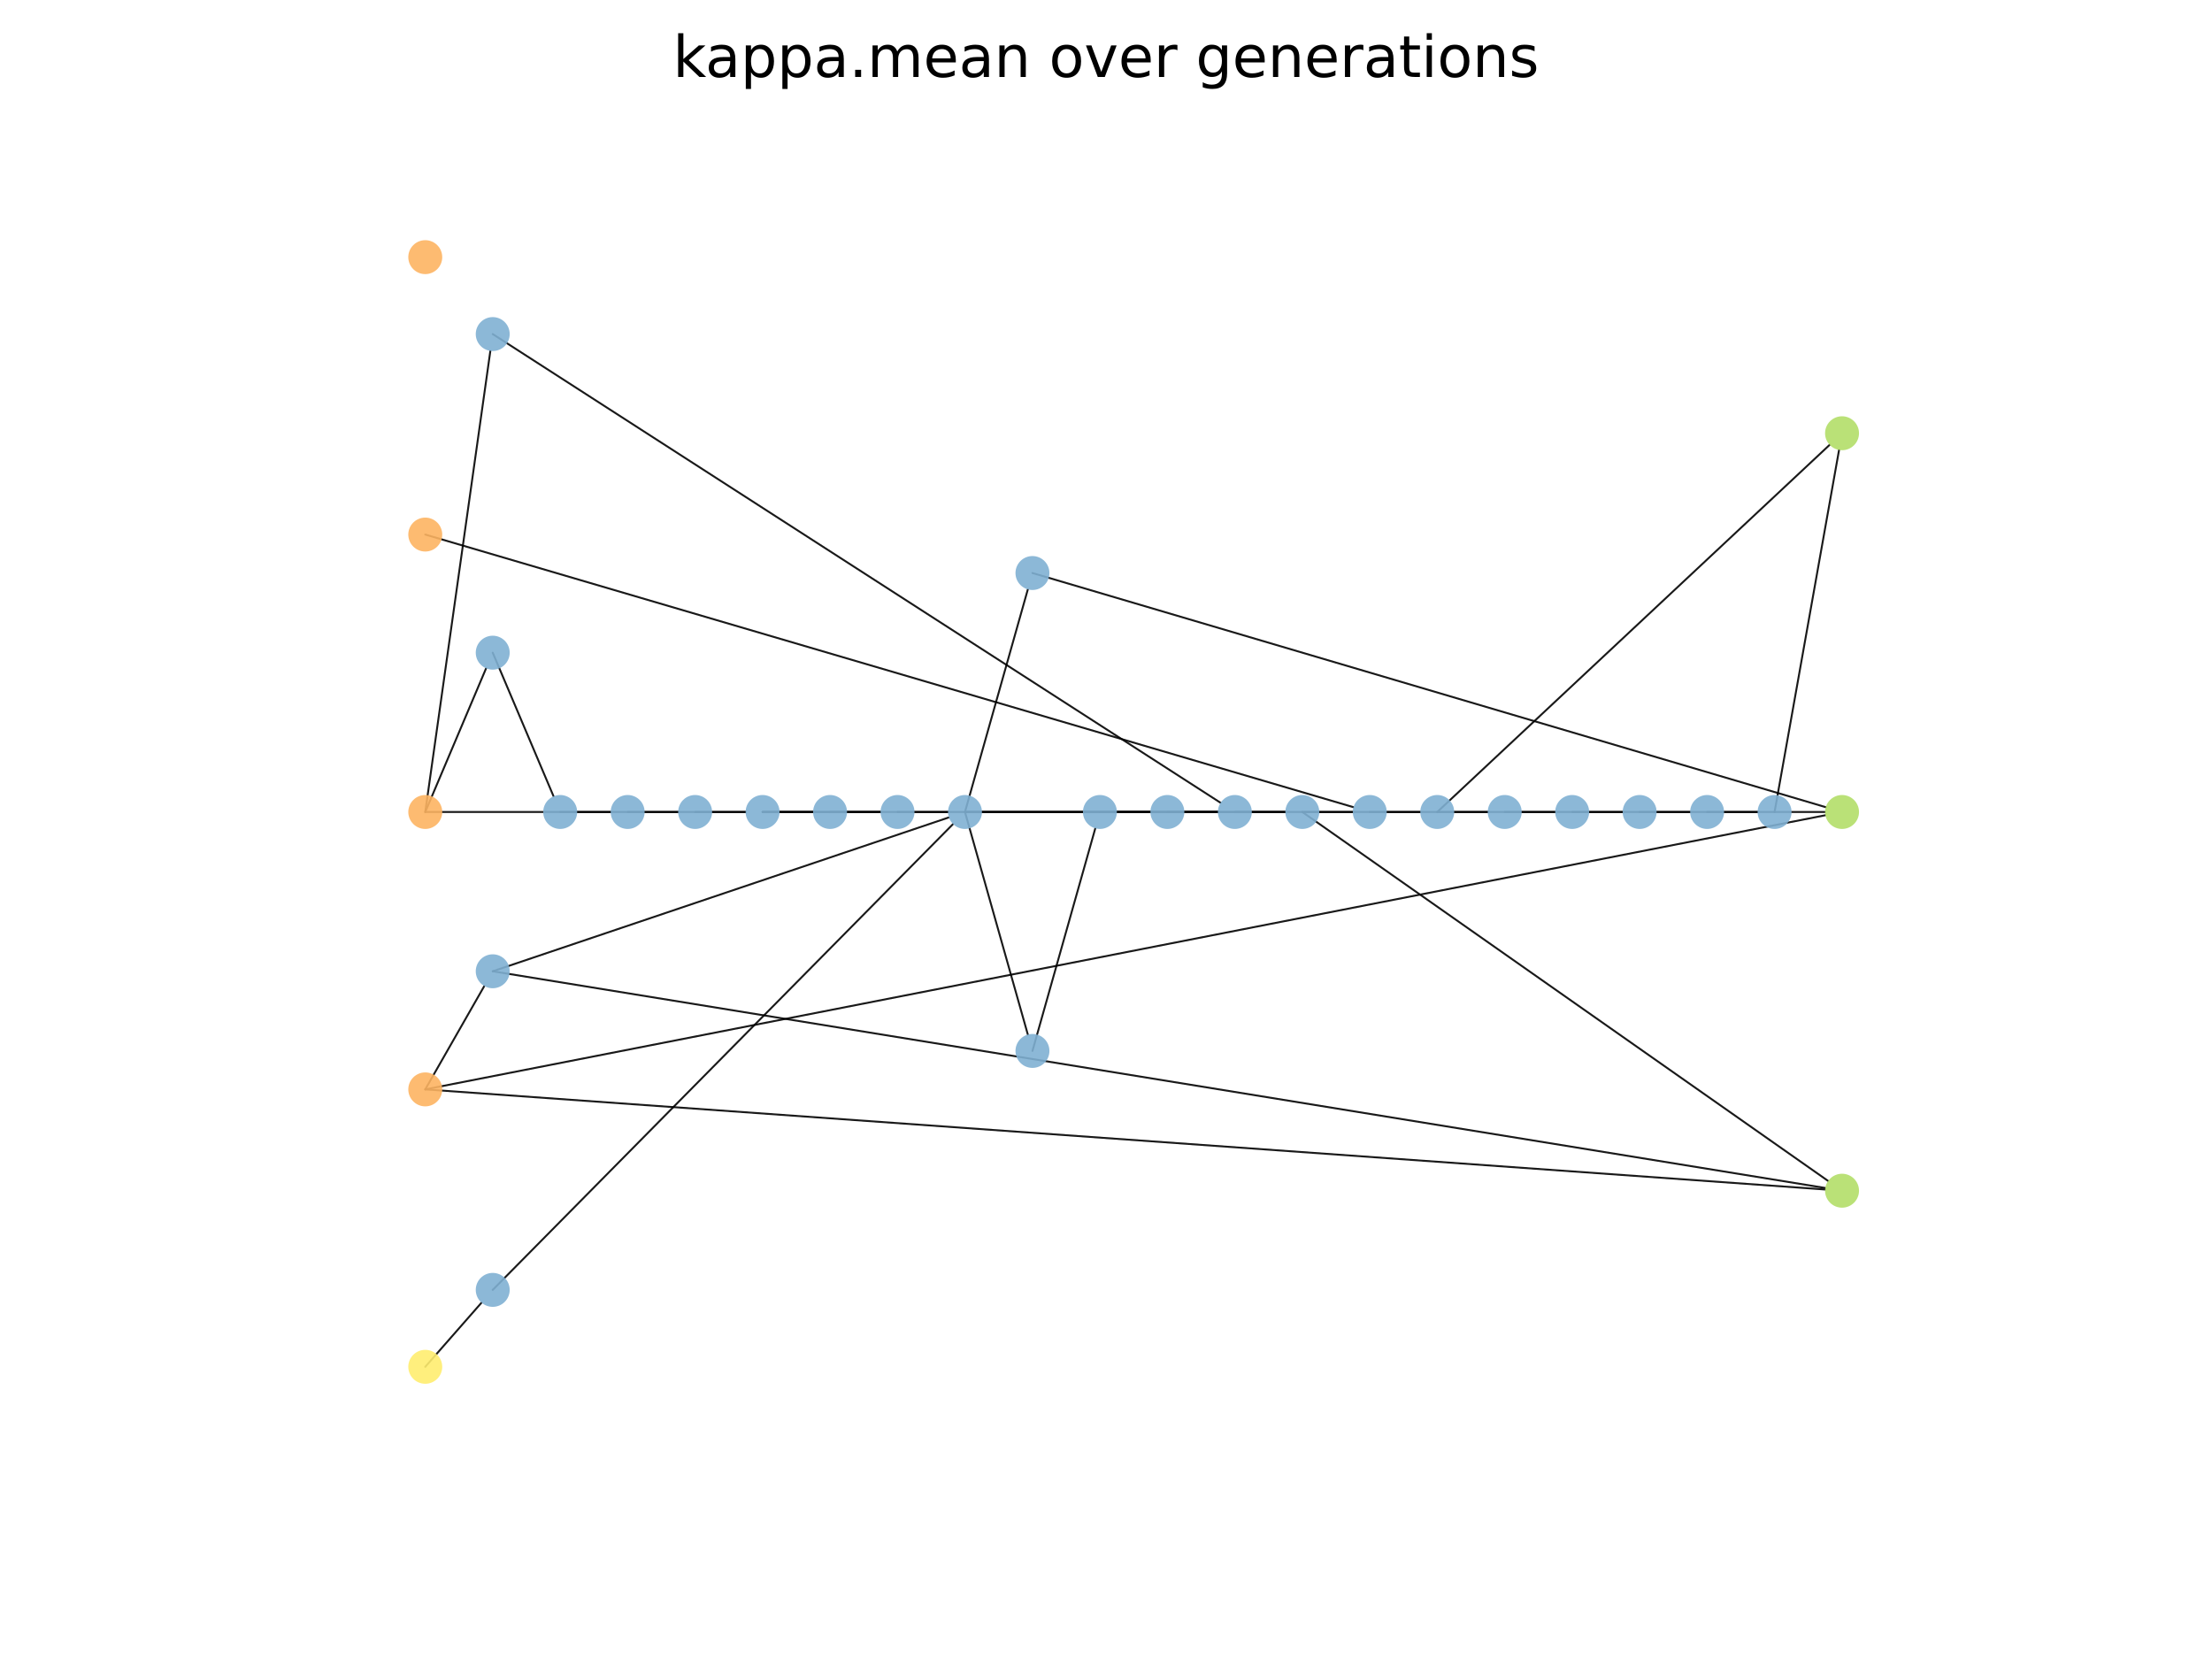 <?xml version="1.0" encoding="utf-8" standalone="no"?>
<!DOCTYPE svg PUBLIC "-//W3C//DTD SVG 1.1//EN"
  "http://www.w3.org/Graphics/SVG/1.1/DTD/svg11.dtd">
<!-- Created with matplotlib (https://matplotlib.org/) -->
<svg height="345.6pt" version="1.1" viewBox="0 0 460.8 345.6" width="460.8pt" xmlns="http://www.w3.org/2000/svg" xmlns:xlink="http://www.w3.org/1999/xlink">
 <defs>
  <style type="text/css">
*{stroke-linecap:butt;stroke-linejoin:round;}
  </style>
 </defs>
 <g id="figure_1">
  <g id="patch_1">
   <path d="M 0 345.6 
L 460.8 345.6 
L 460.8 0 
L 0 0 
z
" style="fill:#ffffff;"/>
  </g>
  <g id="axes_1">
   <g id="patch_2">
    <path clip-path="url(#p0fcdcd401b)" d="M 88.59 111.359 
Q 185.275 139.756 281.96 168.154 
" style="fill:none;stroke:#000000;stroke-linecap:round;stroke-opacity:0.9;stroke-width:0.4;"/>
   </g>
   <g id="patch_3">
    <path clip-path="url(#p0fcdcd401b)" d="M 88.59 169.15 
Q 95.37 121.123 102.15 73.096 
" style="fill:none;stroke:#000000;stroke-linecap:round;stroke-opacity:0.9;stroke-width:0.4;"/>
   </g>
   <g id="patch_4">
    <path clip-path="url(#p0fcdcd401b)" d="M 88.59 169.15 
Q 94.928 154.183 101.266 139.217 
" style="fill:none;stroke:#000000;stroke-linecap:round;stroke-opacity:0.9;stroke-width:0.4;"/>
   </g>
   <g id="patch_5">
    <path clip-path="url(#p0fcdcd401b)" d="M 88.59 169.15 
Q 121.956 169.15 155.323 169.15 
" style="fill:none;stroke:#000000;stroke-linecap:round;stroke-opacity:0.9;stroke-width:0.4;"/>
   </g>
   <g id="patch_6">
    <path clip-path="url(#p0fcdcd401b)" d="M 88.59 226.94 
Q 94.739 216.174 100.889 205.408 
" style="fill:none;stroke:#000000;stroke-linecap:round;stroke-opacity:0.9;stroke-width:0.4;"/>
   </g>
   <g id="patch_7">
    <path clip-path="url(#p0fcdcd401b)" d="M 88.59 226.94 
Q 234.424 198.385 380.258 169.829 
" style="fill:none;stroke:#000000;stroke-linecap:round;stroke-opacity:0.9;stroke-width:0.4;"/>
   </g>
   <g id="patch_8">
    <path clip-path="url(#p0fcdcd401b)" d="M 88.59 226.94 
Q 234.397 237.367 380.204 247.794 
" style="fill:none;stroke:#000000;stroke-linecap:round;stroke-opacity:0.9;stroke-width:0.4;"/>
   </g>
   <g id="patch_9">
    <path clip-path="url(#p0fcdcd401b)" d="M 88.59 284.731 
Q 94.451 278.048 100.313 271.365 
" style="fill:none;stroke:#000000;stroke-linecap:round;stroke-opacity:0.9;stroke-width:0.4;"/>
   </g>
   <g id="patch_10">
    <path clip-path="url(#p0fcdcd401b)" d="M 102.644 202.335 
Q 150.16 186.307 197.677 170.279 
" style="fill:none;stroke:#000000;stroke-linecap:round;stroke-opacity:0.9;stroke-width:0.4;"/>
   </g>
   <g id="patch_11">
    <path clip-path="url(#p0fcdcd401b)" d="M 102.644 202.335 
Q 241.444 224.907 380.243 247.479 
" style="fill:none;stroke:#000000;stroke-linecap:round;stroke-opacity:0.9;stroke-width:0.4;"/>
   </g>
   <g id="patch_12">
    <path clip-path="url(#p0fcdcd401b)" d="M 102.644 268.706 
Q 150.593 220.184 198.541 171.662 
" style="fill:none;stroke:#000000;stroke-linecap:round;stroke-opacity:0.9;stroke-width:0.4;"/>
   </g>
   <g id="patch_13">
    <path clip-path="url(#p0fcdcd401b)" d="M 102.644 69.593 
Q 178.455 118.413 254.267 167.234 
" style="fill:none;stroke:#000000;stroke-linecap:round;stroke-opacity:0.9;stroke-width:0.4;"/>
   </g>
   <g id="patch_14">
    <path clip-path="url(#p0fcdcd401b)" d="M 102.644 135.964 
Q 108.982 150.93 115.321 165.897 
" style="fill:none;stroke:#000000;stroke-linecap:round;stroke-opacity:0.9;stroke-width:0.4;"/>
   </g>
   <g id="patch_15">
    <path clip-path="url(#p0fcdcd401b)" d="M 116.698 169.15 
Q 121.957 169.15 127.215 169.15 
" style="fill:none;stroke:#000000;stroke-linecap:round;stroke-opacity:0.9;stroke-width:0.4;"/>
   </g>
   <g id="patch_16">
    <path clip-path="url(#p0fcdcd401b)" d="M 130.753 169.15 
Q 136.011 169.15 141.269 169.15 
" style="fill:none;stroke:#000000;stroke-linecap:round;stroke-opacity:0.9;stroke-width:0.4;"/>
   </g>
   <g id="patch_17">
    <path clip-path="url(#p0fcdcd401b)" d="M 144.807 169.15 
Q 150.065 169.15 155.324 169.15 
" style="fill:none;stroke:#000000;stroke-linecap:round;stroke-opacity:0.9;stroke-width:0.4;"/>
   </g>
   <g id="patch_18">
    <path clip-path="url(#p0fcdcd401b)" d="M 158.861 169.15 
Q 164.12 169.15 169.378 169.15 
" style="fill:none;stroke:#000000;stroke-linecap:round;stroke-opacity:0.9;stroke-width:0.4;"/>
   </g>
   <g id="patch_19">
    <path clip-path="url(#p0fcdcd401b)" d="M 158.861 169.15 
Q 171.147 169.15 183.432 169.15 
" style="fill:none;stroke:#000000;stroke-linecap:round;stroke-opacity:0.9;stroke-width:0.4;"/>
   </g>
   <g id="patch_20">
    <path clip-path="url(#p0fcdcd401b)" d="M 158.861 169.15 
Q 213.31 169.15 267.758 169.15 
" style="fill:none;stroke:#000000;stroke-linecap:round;stroke-opacity:0.9;stroke-width:0.4;"/>
   </g>
   <g id="patch_21">
    <path clip-path="url(#p0fcdcd401b)" d="M 172.916 169.15 
Q 178.174 169.15 183.432 169.15 
" style="fill:none;stroke:#000000;stroke-linecap:round;stroke-opacity:0.9;stroke-width:0.4;"/>
   </g>
   <g id="patch_22">
    <path clip-path="url(#p0fcdcd401b)" d="M 186.97 169.15 
Q 192.228 169.15 197.487 169.15 
" style="fill:none;stroke:#000000;stroke-linecap:round;stroke-opacity:0.9;stroke-width:0.4;"/>
   </g>
   <g id="patch_23">
    <path clip-path="url(#p0fcdcd401b)" d="M 201.024 169.15 
Q 207.571 145.96 214.119 122.771 
" style="fill:none;stroke:#000000;stroke-linecap:round;stroke-opacity:0.9;stroke-width:0.4;"/>
   </g>
   <g id="patch_24">
    <path clip-path="url(#p0fcdcd401b)" d="M 201.024 169.15 
Q 207.571 192.339 214.119 215.528 
" style="fill:none;stroke:#000000;stroke-linecap:round;stroke-opacity:0.9;stroke-width:0.4;"/>
   </g>
   <g id="patch_25">
    <path clip-path="url(#p0fcdcd401b)" d="M 201.024 169.15 
Q 227.364 169.15 253.704 169.15 
" style="fill:none;stroke:#000000;stroke-linecap:round;stroke-opacity:0.9;stroke-width:0.4;"/>
   </g>
   <g id="patch_26">
    <path clip-path="url(#p0fcdcd401b)" d="M 201.024 169.15 
Q 290.608 169.15 380.192 169.15 
" style="fill:none;stroke:#000000;stroke-linecap:round;stroke-opacity:0.9;stroke-width:0.4;"/>
   </g>
   <g id="patch_27">
    <path clip-path="url(#p0fcdcd401b)" d="M 215.079 119.371 
Q 297.71 143.76 380.341 168.149 
" style="fill:none;stroke:#000000;stroke-linecap:round;stroke-opacity:0.9;stroke-width:0.4;"/>
   </g>
   <g id="patch_28">
    <path clip-path="url(#p0fcdcd401b)" d="M 215.079 218.928 
Q 221.626 195.739 228.173 172.549 
" style="fill:none;stroke:#000000;stroke-linecap:round;stroke-opacity:0.9;stroke-width:0.4;"/>
   </g>
   <g id="patch_29">
    <path clip-path="url(#p0fcdcd401b)" d="M 229.133 169.15 
Q 234.391 169.15 239.65 169.15 
" style="fill:none;stroke:#000000;stroke-linecap:round;stroke-opacity:0.9;stroke-width:0.4;"/>
   </g>
   <g id="patch_30">
    <path clip-path="url(#p0fcdcd401b)" d="M 243.187 169.15 
Q 248.446 169.15 253.704 169.15 
" style="fill:none;stroke:#000000;stroke-linecap:round;stroke-opacity:0.9;stroke-width:0.4;"/>
   </g>
   <g id="patch_31">
    <path clip-path="url(#p0fcdcd401b)" d="M 257.241 169.15 
Q 262.5 169.15 267.758 169.15 
" style="fill:none;stroke:#000000;stroke-linecap:round;stroke-opacity:0.9;stroke-width:0.4;"/>
   </g>
   <g id="patch_32">
    <path clip-path="url(#p0fcdcd401b)" d="M 271.296 169.15 
Q 276.554 169.15 281.812 169.15 
" style="fill:none;stroke:#000000;stroke-linecap:round;stroke-opacity:0.9;stroke-width:0.4;"/>
   </g>
   <g id="patch_33">
    <path clip-path="url(#p0fcdcd401b)" d="M 271.296 169.15 
Q 326.067 207.583 380.838 246.017 
" style="fill:none;stroke:#000000;stroke-linecap:round;stroke-opacity:0.9;stroke-width:0.4;"/>
   </g>
   <g id="patch_34">
    <path clip-path="url(#p0fcdcd401b)" d="M 285.35 169.15 
Q 290.608 169.15 295.867 169.15 
" style="fill:none;stroke:#000000;stroke-linecap:round;stroke-opacity:0.9;stroke-width:0.4;"/>
   </g>
   <g id="patch_35">
    <path clip-path="url(#p0fcdcd401b)" d="M 299.404 169.15 
Q 304.663 169.15 309.921 169.15 
" style="fill:none;stroke:#000000;stroke-linecap:round;stroke-opacity:0.9;stroke-width:0.4;"/>
   </g>
   <g id="patch_36">
    <path clip-path="url(#p0fcdcd401b)" d="M 299.404 169.15 
Q 340.277 130.909 381.149 92.668 
" style="fill:none;stroke:#000000;stroke-linecap:round;stroke-opacity:0.9;stroke-width:0.4;"/>
   </g>
   <g id="patch_37">
    <path clip-path="url(#p0fcdcd401b)" d="M 313.459 169.15 
Q 318.717 169.15 323.975 169.15 
" style="fill:none;stroke:#000000;stroke-linecap:round;stroke-opacity:0.9;stroke-width:0.4;"/>
   </g>
   <g id="patch_38">
    <path clip-path="url(#p0fcdcd401b)" d="M 327.513 169.15 
Q 332.771 169.15 338.03 169.15 
" style="fill:none;stroke:#000000;stroke-linecap:round;stroke-opacity:0.9;stroke-width:0.4;"/>
   </g>
   <g id="patch_39">
    <path clip-path="url(#p0fcdcd401b)" d="M 341.567 169.15 
Q 346.826 169.15 352.084 169.15 
" style="fill:none;stroke:#000000;stroke-linecap:round;stroke-opacity:0.9;stroke-width:0.4;"/>
   </g>
   <g id="patch_40">
    <path clip-path="url(#p0fcdcd401b)" d="M 355.622 169.15 
Q 360.88 169.15 366.138 169.15 
" style="fill:none;stroke:#000000;stroke-linecap:round;stroke-opacity:0.9;stroke-width:0.4;"/>
   </g>
   <g id="patch_41">
    <path clip-path="url(#p0fcdcd401b)" d="M 369.676 169.15 
Q 376.393 131.442 383.11 93.734 
" style="fill:none;stroke:#000000;stroke-linecap:round;stroke-opacity:0.9;stroke-width:0.4;"/>
   </g>
   <g id="PathCollection_1">
    <defs>
     <path d="M 0 3.536 
C 0.938 3.536 1.837 3.163 2.5 2.5 
C 3.163 1.837 3.536 0.938 3.536 0 
C 3.536 -0.938 3.163 -1.837 2.5 -2.5 
C 1.837 -3.163 0.938 -3.536 0 -3.536 
C -0.938 -3.536 -1.837 -3.163 -2.5 -2.5 
C -3.163 -1.837 -3.536 -0.938 -3.536 0 
C -3.536 0.938 -3.163 1.837 -2.5 2.5 
C -1.837 3.163 -0.938 3.536 0 3.536 
z
" id="C0_0_94a22ccd00"/>
    </defs>
    <g clip-path="url(#p0fcdcd401b)">
     <use style="fill:#fdb462;fill-opacity:0.9;" x="88.59" xlink:href="#C0_0_94a22ccd00" y="53.568"/>
    </g>
    <g clip-path="url(#p0fcdcd401b)">
     <use style="fill:#fdb462;fill-opacity:0.9;" x="88.59" xlink:href="#C0_0_94a22ccd00" y="111.359"/>
    </g>
    <g clip-path="url(#p0fcdcd401b)">
     <use style="fill:#fdb462;fill-opacity:0.9;" x="88.59" xlink:href="#C0_0_94a22ccd00" y="169.15"/>
    </g>
    <g clip-path="url(#p0fcdcd401b)">
     <use style="fill:#fdb462;fill-opacity:0.9;" x="88.59" xlink:href="#C0_0_94a22ccd00" y="226.94"/>
    </g>
    <g clip-path="url(#p0fcdcd401b)">
     <use style="fill:#ffed6f;fill-opacity:0.9;" x="88.59" xlink:href="#C0_0_94a22ccd00" y="284.731"/>
    </g>
    <g clip-path="url(#p0fcdcd401b)">
     <use style="fill:#80b1d3;fill-opacity:0.9;" x="102.644" xlink:href="#C0_0_94a22ccd00" y="202.335"/>
    </g>
    <g clip-path="url(#p0fcdcd401b)">
     <use style="fill:#80b1d3;fill-opacity:0.9;" x="102.644" xlink:href="#C0_0_94a22ccd00" y="268.706"/>
    </g>
    <g clip-path="url(#p0fcdcd401b)">
     <use style="fill:#80b1d3;fill-opacity:0.9;" x="102.644" xlink:href="#C0_0_94a22ccd00" y="69.593"/>
    </g>
    <g clip-path="url(#p0fcdcd401b)">
     <use style="fill:#80b1d3;fill-opacity:0.9;" x="102.644" xlink:href="#C0_0_94a22ccd00" y="135.964"/>
    </g>
    <g clip-path="url(#p0fcdcd401b)">
     <use style="fill:#80b1d3;fill-opacity:0.9;" x="116.698" xlink:href="#C0_0_94a22ccd00" y="169.15"/>
    </g>
    <g clip-path="url(#p0fcdcd401b)">
     <use style="fill:#80b1d3;fill-opacity:0.9;" x="130.753" xlink:href="#C0_0_94a22ccd00" y="169.15"/>
    </g>
    <g clip-path="url(#p0fcdcd401b)">
     <use style="fill:#80b1d3;fill-opacity:0.9;" x="144.807" xlink:href="#C0_0_94a22ccd00" y="169.15"/>
    </g>
    <g clip-path="url(#p0fcdcd401b)">
     <use style="fill:#80b1d3;fill-opacity:0.9;" x="158.861" xlink:href="#C0_0_94a22ccd00" y="169.15"/>
    </g>
    <g clip-path="url(#p0fcdcd401b)">
     <use style="fill:#80b1d3;fill-opacity:0.9;" x="172.916" xlink:href="#C0_0_94a22ccd00" y="169.15"/>
    </g>
    <g clip-path="url(#p0fcdcd401b)">
     <use style="fill:#80b1d3;fill-opacity:0.9;" x="186.97" xlink:href="#C0_0_94a22ccd00" y="169.15"/>
    </g>
    <g clip-path="url(#p0fcdcd401b)">
     <use style="fill:#80b1d3;fill-opacity:0.9;" x="201.024" xlink:href="#C0_0_94a22ccd00" y="169.15"/>
    </g>
    <g clip-path="url(#p0fcdcd401b)">
     <use style="fill:#80b1d3;fill-opacity:0.9;" x="215.079" xlink:href="#C0_0_94a22ccd00" y="119.371"/>
    </g>
    <g clip-path="url(#p0fcdcd401b)">
     <use style="fill:#80b1d3;fill-opacity:0.9;" x="215.079" xlink:href="#C0_0_94a22ccd00" y="218.928"/>
    </g>
    <g clip-path="url(#p0fcdcd401b)">
     <use style="fill:#80b1d3;fill-opacity:0.9;" x="229.133" xlink:href="#C0_0_94a22ccd00" y="169.15"/>
    </g>
    <g clip-path="url(#p0fcdcd401b)">
     <use style="fill:#80b1d3;fill-opacity:0.9;" x="243.187" xlink:href="#C0_0_94a22ccd00" y="169.15"/>
    </g>
    <g clip-path="url(#p0fcdcd401b)">
     <use style="fill:#80b1d3;fill-opacity:0.9;" x="257.241" xlink:href="#C0_0_94a22ccd00" y="169.15"/>
    </g>
    <g clip-path="url(#p0fcdcd401b)">
     <use style="fill:#80b1d3;fill-opacity:0.9;" x="271.296" xlink:href="#C0_0_94a22ccd00" y="169.15"/>
    </g>
    <g clip-path="url(#p0fcdcd401b)">
     <use style="fill:#80b1d3;fill-opacity:0.9;" x="285.35" xlink:href="#C0_0_94a22ccd00" y="169.15"/>
    </g>
    <g clip-path="url(#p0fcdcd401b)">
     <use style="fill:#80b1d3;fill-opacity:0.9;" x="299.404" xlink:href="#C0_0_94a22ccd00" y="169.15"/>
    </g>
    <g clip-path="url(#p0fcdcd401b)">
     <use style="fill:#80b1d3;fill-opacity:0.9;" x="313.459" xlink:href="#C0_0_94a22ccd00" y="169.15"/>
    </g>
    <g clip-path="url(#p0fcdcd401b)">
     <use style="fill:#80b1d3;fill-opacity:0.9;" x="327.513" xlink:href="#C0_0_94a22ccd00" y="169.15"/>
    </g>
    <g clip-path="url(#p0fcdcd401b)">
     <use style="fill:#80b1d3;fill-opacity:0.9;" x="341.567" xlink:href="#C0_0_94a22ccd00" y="169.15"/>
    </g>
    <g clip-path="url(#p0fcdcd401b)">
     <use style="fill:#80b1d3;fill-opacity:0.9;" x="355.622" xlink:href="#C0_0_94a22ccd00" y="169.15"/>
    </g>
    <g clip-path="url(#p0fcdcd401b)">
     <use style="fill:#80b1d3;fill-opacity:0.9;" x="369.676" xlink:href="#C0_0_94a22ccd00" y="169.15"/>
    </g>
    <g clip-path="url(#p0fcdcd401b)">
     <use style="fill:#b3de69;fill-opacity:0.9;" x="383.73" xlink:href="#C0_0_94a22ccd00" y="90.253"/>
    </g>
    <g clip-path="url(#p0fcdcd401b)">
     <use style="fill:#b3de69;fill-opacity:0.9;" x="383.73" xlink:href="#C0_0_94a22ccd00" y="169.15"/>
    </g>
    <g clip-path="url(#p0fcdcd401b)">
     <use style="fill:#b3de69;fill-opacity:0.9;" x="383.73" xlink:href="#C0_0_94a22ccd00" y="248.046"/>
    </g>
   </g>
  </g>
  <g id="text_1">
   <!-- kappa.mean over generations -->
   <defs>
    <path d="M 9.078 75.984 
L 18.109 75.984 
L 18.109 31.109 
L 44.922 54.688 
L 56.391 54.688 
L 27.391 29.109 
L 57.625 0 
L 45.906 0 
L 18.109 26.703 
L 18.109 0 
L 9.078 0 
z
" id="DejaVuSans-107"/>
    <path d="M 34.281 27.484 
Q 23.391 27.484 19.188 25 
Q 14.984 22.516 14.984 16.5 
Q 14.984 11.719 18.141 8.906 
Q 21.297 6.109 26.703 6.109 
Q 34.188 6.109 38.703 11.406 
Q 43.219 16.703 43.219 25.484 
L 43.219 27.484 
z
M 52.203 31.203 
L 52.203 0 
L 43.219 0 
L 43.219 8.297 
Q 40.141 3.328 35.547 0.953 
Q 30.953 -1.422 24.312 -1.422 
Q 15.922 -1.422 10.953 3.297 
Q 6 8.016 6 15.922 
Q 6 25.141 12.172 29.828 
Q 18.359 34.516 30.609 34.516 
L 43.219 34.516 
L 43.219 35.406 
Q 43.219 41.609 39.141 45 
Q 35.062 48.391 27.688 48.391 
Q 23 48.391 18.547 47.266 
Q 14.109 46.141 10.016 43.891 
L 10.016 52.203 
Q 14.938 54.109 19.578 55.047 
Q 24.219 56 28.609 56 
Q 40.484 56 46.344 49.844 
Q 52.203 43.703 52.203 31.203 
z
" id="DejaVuSans-97"/>
    <path d="M 18.109 8.203 
L 18.109 -20.797 
L 9.078 -20.797 
L 9.078 54.688 
L 18.109 54.688 
L 18.109 46.391 
Q 20.953 51.266 25.266 53.625 
Q 29.594 56 35.594 56 
Q 45.562 56 51.781 48.094 
Q 58.016 40.188 58.016 27.297 
Q 58.016 14.406 51.781 6.484 
Q 45.562 -1.422 35.594 -1.422 
Q 29.594 -1.422 25.266 0.953 
Q 20.953 3.328 18.109 8.203 
z
M 48.688 27.297 
Q 48.688 37.203 44.609 42.844 
Q 40.531 48.484 33.406 48.484 
Q 26.266 48.484 22.188 42.844 
Q 18.109 37.203 18.109 27.297 
Q 18.109 17.391 22.188 11.75 
Q 26.266 6.109 33.406 6.109 
Q 40.531 6.109 44.609 11.75 
Q 48.688 17.391 48.688 27.297 
z
" id="DejaVuSans-112"/>
    <path d="M 10.688 12.406 
L 21 12.406 
L 21 0 
L 10.688 0 
z
" id="DejaVuSans-46"/>
    <path d="M 52 44.188 
Q 55.375 50.25 60.062 53.125 
Q 64.75 56 71.094 56 
Q 79.641 56 84.281 50.016 
Q 88.922 44.047 88.922 33.016 
L 88.922 0 
L 79.891 0 
L 79.891 32.719 
Q 79.891 40.578 77.094 44.375 
Q 74.312 48.188 68.609 48.188 
Q 61.625 48.188 57.562 43.547 
Q 53.516 38.922 53.516 30.906 
L 53.516 0 
L 44.484 0 
L 44.484 32.719 
Q 44.484 40.625 41.703 44.406 
Q 38.922 48.188 33.109 48.188 
Q 26.219 48.188 22.156 43.531 
Q 18.109 38.875 18.109 30.906 
L 18.109 0 
L 9.078 0 
L 9.078 54.688 
L 18.109 54.688 
L 18.109 46.188 
Q 21.188 51.219 25.484 53.609 
Q 29.781 56 35.688 56 
Q 41.656 56 45.828 52.969 
Q 50 49.953 52 44.188 
z
" id="DejaVuSans-109"/>
    <path d="M 56.203 29.594 
L 56.203 25.203 
L 14.891 25.203 
Q 15.484 15.922 20.484 11.062 
Q 25.484 6.203 34.422 6.203 
Q 39.594 6.203 44.453 7.469 
Q 49.312 8.734 54.109 11.281 
L 54.109 2.781 
Q 49.266 0.734 44.188 -0.344 
Q 39.109 -1.422 33.891 -1.422 
Q 20.797 -1.422 13.156 6.188 
Q 5.516 13.812 5.516 26.812 
Q 5.516 40.234 12.766 48.109 
Q 20.016 56 32.328 56 
Q 43.359 56 49.781 48.891 
Q 56.203 41.797 56.203 29.594 
z
M 47.219 32.234 
Q 47.125 39.594 43.094 43.984 
Q 39.062 48.391 32.422 48.391 
Q 24.906 48.391 20.391 44.141 
Q 15.875 39.891 15.188 32.172 
z
" id="DejaVuSans-101"/>
    <path d="M 54.891 33.016 
L 54.891 0 
L 45.906 0 
L 45.906 32.719 
Q 45.906 40.484 42.875 44.328 
Q 39.844 48.188 33.797 48.188 
Q 26.516 48.188 22.312 43.547 
Q 18.109 38.922 18.109 30.906 
L 18.109 0 
L 9.078 0 
L 9.078 54.688 
L 18.109 54.688 
L 18.109 46.188 
Q 21.344 51.125 25.703 53.562 
Q 30.078 56 35.797 56 
Q 45.219 56 50.047 50.172 
Q 54.891 44.344 54.891 33.016 
z
" id="DejaVuSans-110"/>
    <path id="DejaVuSans-32"/>
    <path d="M 30.609 48.391 
Q 23.391 48.391 19.188 42.75 
Q 14.984 37.109 14.984 27.297 
Q 14.984 17.484 19.156 11.844 
Q 23.344 6.203 30.609 6.203 
Q 37.797 6.203 41.984 11.859 
Q 46.188 17.531 46.188 27.297 
Q 46.188 37.016 41.984 42.703 
Q 37.797 48.391 30.609 48.391 
z
M 30.609 56 
Q 42.328 56 49.016 48.375 
Q 55.719 40.766 55.719 27.297 
Q 55.719 13.875 49.016 6.219 
Q 42.328 -1.422 30.609 -1.422 
Q 18.844 -1.422 12.172 6.219 
Q 5.516 13.875 5.516 27.297 
Q 5.516 40.766 12.172 48.375 
Q 18.844 56 30.609 56 
z
" id="DejaVuSans-111"/>
    <path d="M 2.984 54.688 
L 12.5 54.688 
L 29.594 8.797 
L 46.688 54.688 
L 56.203 54.688 
L 35.688 0 
L 23.484 0 
z
" id="DejaVuSans-118"/>
    <path d="M 41.109 46.297 
Q 39.594 47.172 37.812 47.578 
Q 36.031 48 33.891 48 
Q 26.266 48 22.188 43.047 
Q 18.109 38.094 18.109 28.812 
L 18.109 0 
L 9.078 0 
L 9.078 54.688 
L 18.109 54.688 
L 18.109 46.188 
Q 20.953 51.172 25.484 53.578 
Q 30.031 56 36.531 56 
Q 37.453 56 38.578 55.875 
Q 39.703 55.766 41.062 55.516 
z
" id="DejaVuSans-114"/>
    <path d="M 45.406 27.984 
Q 45.406 37.75 41.375 43.109 
Q 37.359 48.484 30.078 48.484 
Q 22.859 48.484 18.828 43.109 
Q 14.797 37.75 14.797 27.984 
Q 14.797 18.266 18.828 12.891 
Q 22.859 7.516 30.078 7.516 
Q 37.359 7.516 41.375 12.891 
Q 45.406 18.266 45.406 27.984 
z
M 54.391 6.781 
Q 54.391 -7.172 48.188 -13.984 
Q 42 -20.797 29.203 -20.797 
Q 24.469 -20.797 20.266 -20.094 
Q 16.062 -19.391 12.109 -17.922 
L 12.109 -9.188 
Q 16.062 -11.328 19.922 -12.344 
Q 23.781 -13.375 27.781 -13.375 
Q 36.625 -13.375 41.016 -8.766 
Q 45.406 -4.156 45.406 5.172 
L 45.406 9.625 
Q 42.625 4.781 38.281 2.391 
Q 33.938 0 27.875 0 
Q 17.828 0 11.672 7.656 
Q 5.516 15.328 5.516 27.984 
Q 5.516 40.672 11.672 48.328 
Q 17.828 56 27.875 56 
Q 33.938 56 38.281 53.609 
Q 42.625 51.219 45.406 46.391 
L 45.406 54.688 
L 54.391 54.688 
z
" id="DejaVuSans-103"/>
    <path d="M 18.312 70.219 
L 18.312 54.688 
L 36.812 54.688 
L 36.812 47.703 
L 18.312 47.703 
L 18.312 18.016 
Q 18.312 11.328 20.141 9.422 
Q 21.969 7.516 27.594 7.516 
L 36.812 7.516 
L 36.812 0 
L 27.594 0 
Q 17.188 0 13.234 3.875 
Q 9.281 7.766 9.281 18.016 
L 9.281 47.703 
L 2.688 47.703 
L 2.688 54.688 
L 9.281 54.688 
L 9.281 70.219 
z
" id="DejaVuSans-116"/>
    <path d="M 9.422 54.688 
L 18.406 54.688 
L 18.406 0 
L 9.422 0 
z
M 9.422 75.984 
L 18.406 75.984 
L 18.406 64.594 
L 9.422 64.594 
z
" id="DejaVuSans-105"/>
    <path d="M 44.281 53.078 
L 44.281 44.578 
Q 40.484 46.531 36.375 47.5 
Q 32.281 48.484 27.875 48.484 
Q 21.188 48.484 17.844 46.438 
Q 14.5 44.391 14.5 40.281 
Q 14.5 37.156 16.891 35.375 
Q 19.281 33.594 26.516 31.984 
L 29.594 31.297 
Q 39.156 29.25 43.188 25.516 
Q 47.219 21.781 47.219 15.094 
Q 47.219 7.469 41.188 3.016 
Q 35.156 -1.422 24.609 -1.422 
Q 20.219 -1.422 15.453 -0.562 
Q 10.688 0.297 5.422 2 
L 5.422 11.281 
Q 10.406 8.688 15.234 7.391 
Q 20.062 6.109 24.812 6.109 
Q 31.156 6.109 34.562 8.281 
Q 37.984 10.453 37.984 14.406 
Q 37.984 18.062 35.516 20.016 
Q 33.062 21.969 24.703 23.781 
L 21.578 24.516 
Q 13.234 26.266 9.516 29.906 
Q 5.812 33.547 5.812 39.891 
Q 5.812 47.609 11.281 51.797 
Q 16.75 56 26.812 56 
Q 31.781 56 36.172 55.266 
Q 40.578 54.547 44.281 53.078 
z
" id="DejaVuSans-115"/>
   </defs>
   <g transform="translate(140.184 16.03)scale(0.12 -0.12)">
    <use xlink:href="#DejaVuSans-107"/>
    <use x="56.16" xlink:href="#DejaVuSans-97"/>
    <use x="117.439" xlink:href="#DejaVuSans-112"/>
    <use x="180.916" xlink:href="#DejaVuSans-112"/>
    <use x="244.393" xlink:href="#DejaVuSans-97"/>
    <use x="305.672" xlink:href="#DejaVuSans-46"/>
    <use x="337.459" xlink:href="#DejaVuSans-109"/>
    <use x="434.871" xlink:href="#DejaVuSans-101"/>
    <use x="496.395" xlink:href="#DejaVuSans-97"/>
    <use x="557.674" xlink:href="#DejaVuSans-110"/>
    <use x="621.053" xlink:href="#DejaVuSans-32"/>
    <use x="652.84" xlink:href="#DejaVuSans-111"/>
    <use x="714.021" xlink:href="#DejaVuSans-118"/>
    <use x="773.201" xlink:href="#DejaVuSans-101"/>
    <use x="834.725" xlink:href="#DejaVuSans-114"/>
    <use x="875.838" xlink:href="#DejaVuSans-32"/>
    <use x="907.625" xlink:href="#DejaVuSans-103"/>
    <use x="971.102" xlink:href="#DejaVuSans-101"/>
    <use x="1032.625" xlink:href="#DejaVuSans-110"/>
    <use x="1096.004" xlink:href="#DejaVuSans-101"/>
    <use x="1157.527" xlink:href="#DejaVuSans-114"/>
    <use x="1198.641" xlink:href="#DejaVuSans-97"/>
    <use x="1259.92" xlink:href="#DejaVuSans-116"/>
    <use x="1299.129" xlink:href="#DejaVuSans-105"/>
    <use x="1326.912" xlink:href="#DejaVuSans-111"/>
    <use x="1388.094" xlink:href="#DejaVuSans-110"/>
    <use x="1451.473" xlink:href="#DejaVuSans-115"/>
   </g>
  </g>
 </g>
 <defs>
  <clipPath id="p0fcdcd401b">
   <rect height="266.112" width="357.12" x="57.6" y="41.472"/>
  </clipPath>
 </defs>
</svg>
